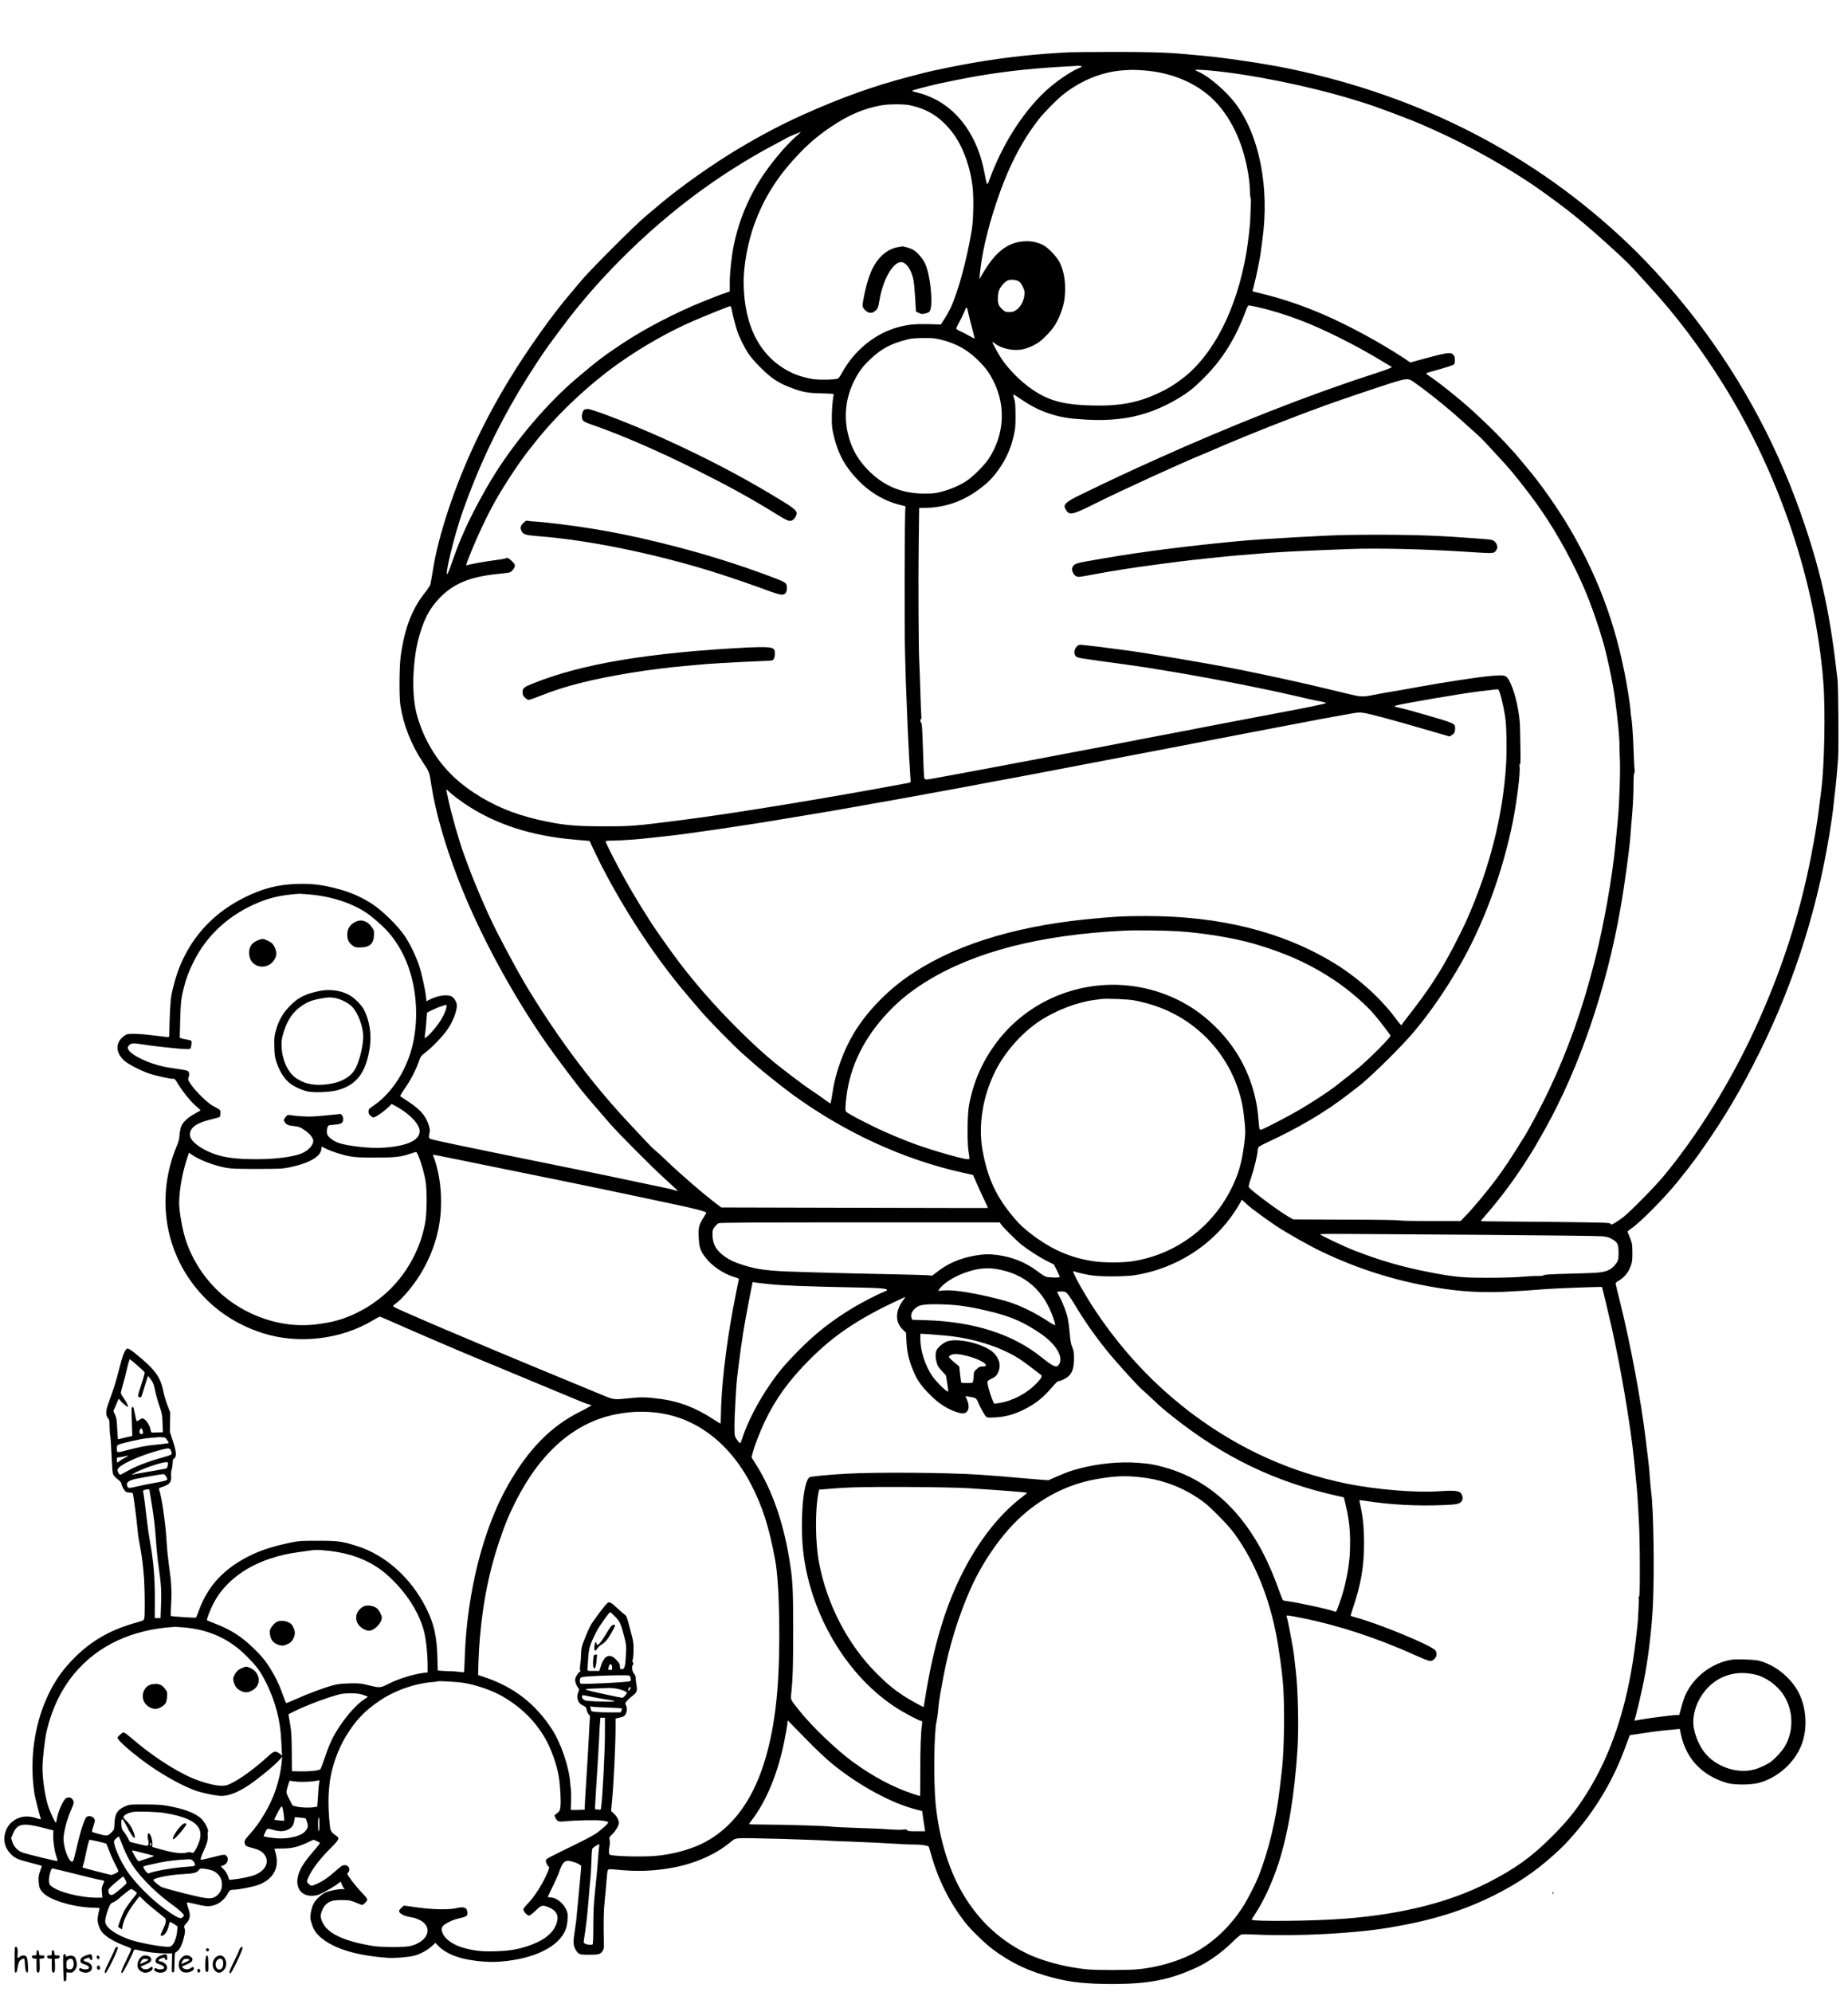 <?xml version="1.0" standalone="no"?>
<!DOCTYPE svg PUBLIC "-//W3C//DTD SVG 20010904//EN"
 "http://www.w3.org/TR/2001/REC-SVG-20010904/DTD/svg10.dtd">
<svg version="1.0" xmlns="http://www.w3.org/2000/svg"
 width="2783pt" height="3000pt" viewBox="0 0 2783 3000"
 preserveAspectRatio="xMidYMid meet">

<g transform="translate(0,3000) scale(0.1,-0.1)"
fill="#000000" stroke="none">
<path d="M16110 29213 c-519 -27 -914 -70 -1392 -148 -258 -43 -666 -126 -818
-166 -63 -17 -158 -42 -210 -55 -531 -138 -1027 -316 -1603 -575 -323 -146
-624 -304 -972 -512 -389 -233 -871 -574 -1175 -831 -52 -45 -149 -126 -215
-181 -157 -130 -843 -816 -970 -970 -55 -66 -130 -156 -168 -200 -256 -296
-641 -837 -914 -1285 -383 -627 -686 -1271 -910 -1935 -124 -370 -204 -680
-248 -968 -14 -89 -30 -176 -35 -193 -6 -17 -48 -80 -95 -139 -187 -242 -294
-527 -351 -940 -21 -152 -24 -608 -5 -734 45 -296 163 -597 341 -864 99 -149
93 -132 130 -367 64 -395 197 -860 392 -1370 313 -817 816 -1752 1352 -2515
124 -177 416 -566 520 -694 95 -117 152 -183 406 -476 151 -174 656 -681 863
-867 98 -88 176 -162 174 -164 -2 -2 -22 2 -44 10 -22 8 -78 22 -124 31 -46 9
-241 50 -434 91 -486 104 -944 198 -2080 428 -489 99 -971 201 -1026 218 -43
12 -47 26 -30 102 7 30 5 54 -11 105 -43 143 -128 241 -308 359 -63 41 -119
78 -123 82 -4 4 26 56 68 115 86 123 168 280 211 404 29 83 29 84 120 156 95
76 224 209 298 310 86 115 156 285 156 380 0 44 -30 102 -68 130 -61 45 -209
27 -342 -40 l-48 -24 -6 62 c-13 120 -67 363 -107 481 -45 137 -138 327 -213
438 -102 153 -335 382 -491 483 -152 100 -323 176 -504 224 -242 66 -404 86
-634 78 -279 -9 -507 -67 -772 -197 -416 -204 -728 -509 -924 -905 -75 -153
-124 -291 -171 -485 -25 -104 -31 -160 -40 -335 -5 -115 -10 -249 -10 -297 0
-77 -2 -88 -17 -88 -10 0 -105 11 -212 25 -198 26 -371 32 -414 16 -14 -5 -41
-24 -61 -42 -111 -97 -100 -240 25 -353 62 -56 266 -160 390 -199 107 -34 315
-79 348 -75 20 3 30 -7 65 -66 71 -118 198 -277 273 -340 39 -34 72 -64 72
-67 1 -4 -35 -25 -78 -48 -102 -53 -182 -125 -209 -189 -13 -29 -24 -83 -28
-133 -4 -63 -14 -104 -41 -166 -279 -666 -214 -1405 175 -1986 273 -406 657
-691 1132 -839 533 -166 1164 -91 1641 194 53 32 102 58 109 58 7 0 112 -45
234 -99 218 -98 1012 -439 1236 -531 63 -26 403 -167 755 -314 847 -353 841
-351 907 -372 l57 -17 -32 -22 c-17 -12 -84 -47 -147 -79 -436 -219 -769 -559
-1076 -1096 -376 -660 -619 -1617 -654 -2573 -4 -137 -10 -250 -12 -252 -2 -2
-34 0 -71 5 -38 6 -105 11 -150 11 -45 1 -103 3 -128 6 l-46 4 -6 197 c-9 324
-52 511 -170 745 -229 453 -606 792 -1033 930 -226 73 -287 82 -594 82 -248 0
-286 -2 -390 -23 -260 -53 -439 -108 -605 -186 -410 -195 -663 -462 -801 -844
-19 -53 -38 -100 -42 -104 -8 -8 -370 17 -379 25 -3 3 -1 82 4 174 12 196 3
348 -32 583 -13 91 -29 246 -35 345 -12 187 -16 231 -50 480 -18 134 -48 282
-65 326 -5 13 6 20 47 34 114 37 145 75 135 169 -3 34 0 68 8 92 8 22 14 65
15 96 0 37 5 60 14 65 49 29 46 98 -10 269 l-46 139 3 145 3 145 -42 110 c-24
61 -52 157 -63 215 -44 218 -126 328 -434 576 -47 38 -89 64 -103 64 -36 0
-74 -94 -132 -325 -44 -177 -77 -280 -166 -525 -32 -89 -32 -159 1 -198 23
-27 25 -39 25 -123 1 -52 5 -114 10 -139 5 -25 14 -157 20 -295 6 -137 15
-264 21 -282 6 -20 32 -50 70 -80 42 -35 59 -55 59 -72 0 -30 44 -107 70 -121
10 -5 37 -10 59 -10 37 0 40 -2 46 -32 17 -101 47 -332 60 -463 15 -150 20
-189 49 -340 25 -135 45 -302 56 -470 12 -201 13 -566 1 -598 -8 -20 -24 -28
-92 -47 -449 -121 -764 -312 -1059 -645 -417 -469 -614 -1236 -499 -1950 10
-59 77 -323 94 -367 5 -11 -11 -9 -65 9 -135 45 -256 30 -355 -45 -61 -46 -99
-107 -121 -191 -27 -109 5 -221 91 -306 59 -60 105 -81 264 -121 137 -35 201
-53 201 -58 0 -1 -12 -36 -26 -77 -22 -62 -25 -86 -22 -154 5 -89 18 -122 72
-177 106 -109 466 -214 748 -219 54 -1 98 -4 98 -8 -1 -3 -7 -33 -15 -66 -8
-33 -15 -81 -15 -107 0 -60 33 -150 73 -195 60 -68 188 -143 350 -203 78 -29
87 -35 81 -54 -3 -12 -37 -85 -75 -164 -72 -147 -83 -182 -62 -189 12 -4 144
248 171 325 13 37 10 37 99 16 109 -25 270 -44 382 -44 l104 0 -4 -143 c-4
-137 -3 -142 16 -142 19 0 20 8 23 147 2 140 4 148 24 159 51 27 89 100 119
227 17 72 18 94 9 126 -11 36 -10 40 18 70 68 72 76 125 36 241 -14 42 -23 79
-20 83 4 3 68 -9 142 -27 103 -25 150 -32 197 -29 115 8 226 85 280 195 21 43
38 53 93 53 57 0 268 40 345 66 230 75 338 250 285 464 -7 30 -17 63 -21 73
-7 16 2 17 106 17 160 0 257 25 423 106 l57 27 46 -19 c25 -10 48 -24 50 -30
2 -6 -32 -51 -75 -100 -161 -184 -234 -299 -257 -409 -42 -204 88 -325 297
-276 43 10 231 114 301 167 l47 36 21 -51 c12 -28 26 -51 30 -51 5 0 9 -4 9
-8 0 -4 -15 -6 -33 -4 -48 6 -203 -25 -262 -52 -27 -13 -76 -49 -107 -81 -64
-65 -91 -122 -109 -233 -10 -63 -9 -75 15 -153 31 -102 75 -163 171 -236 202
-154 530 -248 975 -279 105 -7 308 9 398 32 85 21 194 80 260 139 l59 54 52
-54 c90 -91 261 -168 446 -199 187 -32 337 -41 493 -28 506 42 875 227 972
487 14 39 24 92 27 150 5 84 3 94 -23 150 -48 100 -146 175 -234 179 -22 0
-40 4 -40 8 0 3 34 75 75 159 41 84 82 175 91 203 51 156 89 195 172 177 84
-18 167 -58 165 -78 -1 -10 -7 -74 -12 -143 -6 -69 -17 -190 -25 -270 -8 -80
-20 -203 -26 -275 -11 -126 -16 -169 -45 -362 -16 -106 -7 -165 36 -227 33
-49 56 -56 177 -56 153 0 178 6 210 48 24 32 27 43 26 111 -7 359 -4 508 15
681 11 102 23 238 27 303 4 64 12 125 19 133 10 15 24 16 126 6 283 -28 506
-24 758 14 367 54 710 195 945 387 77 63 80 65 152 72 86 8 1143 -22 1399 -40
22 -2 130 -6 240 -9 183 -6 610 -27 830 -41 50 -3 127 -5 171 -5 84 2 200 -16
210 -31 3 -5 21 -64 40 -132 105 -371 277 -713 510 -1012 78 -100 293 -311
402 -393 281 -213 565 -347 933 -441 260 -67 496 -91 881 -91 552 0 866 62
1278 253 167 77 373 224 523 372 67 67 127 117 143 121 15 4 113 3 218 -2 620
-29 1483 16 2016 106 641 108 1114 255 1590 495 328 166 585 339 850 573 155
136 235 219 382 393 306 363 556 793 718 1239 23 63 49 133 58 155 9 22 16 41
16 42 1 1 39 6 86 13 47 6 139 20 205 30 66 10 174 24 240 30 66 6 143 13 171
16 l50 6 18 -82 c79 -370 320 -623 696 -733 106 -31 356 -30 475 1 286 77 541
303 645 574 92 237 77 545 -38 777 -84 172 -254 338 -435 426 -139 66 -187 77
-387 82 -162 4 -182 3 -271 -20 -261 -68 -488 -252 -609 -495 -26 -53 -55
-144 -90 -279 l-11 -43 -50 0 c-59 0 -476 -55 -567 -74 -58 -13 -63 -12 -56 3
18 45 97 376 138 581 67 334 120 778 138 1145 24 511 10 1441 -26 1707 -7 45
-27 288 -28 323 0 18 -13 127 -54 465 -71 593 -228 1431 -384 2060 -39 153
-70 285 -70 292 0 7 18 23 40 36 93 53 155 128 191 233 19 54 22 84 22 194 -1
120 -3 136 -33 215 -17 47 -35 89 -40 94 -6 6 16 26 55 53 135 90 501 461 701
708 177 220 251 317 380 502 332 473 578 891 856 1453 541 1091 904 2264 1082
3495 14 94 30 224 36 290 6 66 13 127 15 135 6 21 43 430 47 515 9 203 2 1069
-10 1175 -108 956 -230 1536 -487 2305 -378 1136 -924 2168 -1644 3109 -309
404 -684 824 -1026 1150 -1405 1337 -3109 2216 -5100 2632 -341 71 -959 164
-1290 194 -66 6 -190 17 -275 25 -283 26 -593 35 -1142 33 -299 -1 -568 -3
-598 -5z m175 -209 c13 -5 3 -13 -36 -29 -128 -52 -358 -211 -508 -351 -342
-320 -651 -808 -841 -1331 -35 -97 -36 -95 -74 102 -40 203 -88 349 -166 505
-186 370 -477 613 -842 705 -96 24 -98 26 -48 41 71 22 313 83 414 104 348 72
457 92 661 125 396 62 754 99 1220 124 83 4 162 9 177 10 14 0 34 -2 43 -5z
m934 -64 c459 -32 866 -218 1124 -515 213 -245 359 -562 436 -940 29 -146 43
-257 44 -367 1 -54 6 -98 11 -98 5 0 6 -62 1 -152 -4 -84 -7 -162 -7 -173 1
-59 -33 -353 -59 -505 -145 -852 -500 -1545 -973 -1899 -135 -101 -195 -137
-341 -207 -313 -149 -593 -202 -1010 -191 -390 10 -600 59 -825 193 -192 113
-405 316 -538 511 -47 70 -147 253 -137 253 3 0 21 -11 39 -25 75 -57 199 -95
310 -95 98 0 163 16 266 67 82 41 109 61 195 147 111 112 166 198 221 345 48
128 65 226 64 371 0 144 -27 275 -80 384 -38 80 -155 207 -234 255 -81 49
-190 73 -296 67 -256 -15 -441 -159 -634 -491 l-47 -80 6 65 c24 285 110 664
237 1050 178 543 378 940 648 1289 82 105 267 294 369 376 267 212 584 342
896 365 144 10 165 10 314 0z m981 0 c604 -52 1499 -232 2165 -435 66 -21 142
-44 169 -52 183 -55 737 -264 911 -343 22 -10 81 -36 130 -58 528 -232 1180
-600 1625 -917 424 -302 631 -470 1041 -841 252 -229 312 -289 464 -459 50
-55 111 -122 136 -150 397 -430 776 -934 1121 -1490 838 -1351 1375 -2952
1496 -4460 34 -426 17 -1289 -32 -1645 -8 -58 -22 -168 -31 -245 -23 -201 -59
-420 -121 -740 -172 -890 -449 -1739 -847 -2605 -372 -807 -862 -1596 -1375
-2215 -136 -163 -510 -543 -608 -617 -33 -26 -87 -62 -119 -82 -55 -33 -59
-34 -71 -17 -12 17 -57 18 -766 27 -414 4 -851 8 -971 9 -119 0 -217 2 -217 5
0 3 37 48 83 100 217 248 441 551 632 855 98 155 115 185 251 427 519 927 929
2126 1138 3331 65 369 138 910 151 1107 2 41 13 180 25 309 11 131 20 317 20
421 0 123 4 190 11 197 7 7 9 27 5 55 -4 23 -11 153 -15 288 -8 231 -24 454
-37 510 -3 14 -7 54 -9 90 -2 36 -15 139 -30 230 -149 947 -422 1719 -888
2515 -173 295 -448 687 -647 918 -41 49 -90 107 -108 130 -79 99 -335 372
-452 482 -41 38 -120 113 -175 166 -188 180 -553 478 -728 594 -39 26 -54 41
-45 46 7 4 65 21 128 38 162 45 272 80 287 93 8 6 13 32 13 64 0 41 -5 59 -23
80 -40 46 -86 39 -539 -85 l-108 -30 -102 68 c-352 232 -815 483 -1193 648
-333 145 -659 254 -989 332 -49 11 -91 22 -92 24 -2 2 7 44 21 93 28 101 90
401 100 484 3 30 15 116 25 190 112 799 -43 1583 -409 2067 -136 179 -393 401
-544 468 -32 13 -57 27 -57 30 0 8 73 6 200 -5z m-4503 -524 c272 -58 459
-175 635 -397 166 -209 288 -542 318 -869 15 -163 8 -473 -15 -610 -73 -444
-207 -940 -319 -1176 -25 -52 -68 -130 -97 -173 l-51 -78 -181 5 c-200 5 -305
-5 -451 -43 -353 -92 -672 -350 -860 -697 -20 -37 -46 -73 -57 -79 -32 -17
-263 -23 -362 -10 -115 16 -241 52 -341 101 -463 222 -711 691 -717 1350 -2
262 62 612 164 890 138 378 331 689 624 1005 178 193 331 324 538 462 266 177
485 269 750 317 107 19 335 20 422 2z m-1677 -443 c-138 -113 -352 -357 -505
-578 -225 -325 -385 -699 -464 -1086 -34 -163 -61 -415 -61 -561 l0 -137 -55
-20 c-31 -12 -58 -21 -62 -21 -3 0 -120 -45 -259 -101 -428 -170 -904 -418
-1249 -648 -217 -146 -217 -146 -325 -228 -104 -79 -129 -100 -347 -283 -436
-368 -912 -923 -1247 -1458 -153 -244 -354 -620 -455 -852 -13 -30 -41 -93
-61 -140 -20 -47 -70 -177 -109 -290 -40 -113 -76 -209 -82 -214 -51 -52 104
590 228 938 235 664 502 1233 858 1831 126 211 341 542 435 670 37 50 125 169
197 266 604 815 1425 1607 2278 2196 289 200 628 407 917 559 101 53 188 100
194 105 14 12 196 88 209 89 6 0 -10 -17 -35 -37z m3318 -2207 c21 -11 41 -36
63 -81 28 -58 31 -71 26 -127 -8 -89 -57 -181 -121 -225 -41 -28 -57 -33 -107
-33 -54 0 -62 3 -100 37 -60 55 -73 85 -71 176 1 55 8 93 22 125 24 54 82 118
125 138 37 18 120 12 163 -10z m3600 -391 c183 -40 410 -109 647 -199 325
-123 793 -355 1160 -574 88 -53 173 -103 189 -113 l29 -17 -39 -20 c-21 -11
-133 -50 -247 -87 -944 -303 -2121 -766 -3285 -1291 -447 -202 -651 -298
-1117 -524 -223 -108 -268 -149 -232 -213 58 -105 92 -99 444 76 401 201 1289
607 1643 752 58 24 132 56 165 70 126 58 702 294 900 370 61 23 200 77 310
120 110 42 236 90 280 105 44 16 122 44 173 64 114 43 734 254 977 332 225 71
270 77 328 39 179 -119 523 -393 755 -604 101 -91 209 -188 240 -216 31 -27
81 -77 111 -110 30 -33 104 -114 166 -180 209 -225 254 -278 494 -590 253
-329 499 -731 706 -1159 152 -311 268 -616 390 -1016 67 -218 160 -650 194
-900 43 -313 74 -634 69 -720 -1 -19 2 -107 6 -195 10 -200 -7 -687 -33 -952
-11 -109 -25 -252 -31 -318 -47 -508 -178 -1248 -320 -1800 -182 -712 -394
-1309 -679 -1914 -93 -198 -284 -561 -361 -686 -216 -350 -310 -493 -450 -680
-126 -169 -345 -431 -449 -537 l-76 -78 -446 0 c-264 0 -458 4 -475 10 -18 6
-337 11 -814 12 l-785 3 -75 43 c-133 76 -542 379 -589 436 -12 15 -8 35 32
154 46 137 97 350 97 408 0 16 6 38 13 47 6 9 64 41 127 70 473 218 890 465
1225 726 61 47 128 99 150 116 137 102 532 484 750 725 325 359 690 903 941
1401 280 558 503 1207 634 1852 61 297 119 766 104 842 -4 24 -2 35 6 35 9 0
10 69 6 283 -6 361 -5 334 -22 462 -29 222 -105 467 -170 552 -33 43 -68 48
-238 34 -192 -15 -708 -94 -1156 -176 -102 -19 -266 -48 -366 -64 -99 -17
-225 -40 -278 -51 -130 -27 -178 -25 -321 9 -66 16 -232 56 -370 89 -394 95
-856 196 -1310 287 -440 88 -1395 250 -1740 295 -368 48 -534 69 -605 75 -73
7 -76 6 -103 -21 -47 -47 -51 -123 -7 -155 25 -19 53 -23 755 -119 232 -32
310 -44 705 -110 650 -109 1426 -263 1985 -395 77 -18 182 -41 234 -50 54 -10
88 -21 80 -25 -21 -11 -271 -64 -619 -129 -677 -128 -1076 -204 -1320 -252
-140 -28 -316 -61 -390 -75 -169 -31 -665 -127 -825 -159 -66 -13 -181 -35
-255 -49 -74 -14 -243 -46 -375 -71 -132 -25 -429 -82 -660 -125 -231 -43
-517 -97 -635 -120 -118 -23 -325 -61 -460 -86 -135 -25 -292 -54 -350 -64
-155 -29 -157 -29 -164 23 -3 23 -11 213 -17 422 -10 298 -15 382 -26 388 -15
9 -18 57 -3 57 6 0 8 15 5 38 -3 20 -10 201 -16 402 -6 201 -13 397 -16 435
-10 175 -15 1243 -8 1748 l7 557 57 0 c307 0 574 86 821 263 162 117 242 199
350 361 97 146 160 298 201 486 19 89 23 133 22 290 -1 156 -4 195 -21 248
-11 34 -16 62 -12 62 5 0 66 -38 136 -86 143 -96 264 -156 404 -202 172 -57
295 -77 556 -92 344 -20 642 12 909 99 258 83 557 246 725 396 371 331 600
674 784 1178 10 26 24 47 32 47 8 0 67 -11 132 -25z m-7922 -22 c11 -67 64
-276 86 -338 33 -97 103 -239 163 -332 39 -59 102 -133 194 -224 152 -152 254
-221 431 -290 185 -73 273 -90 480 -93 104 -2 184 -7 184 -12 -19 -124 -28
-248 -27 -364 0 -126 5 -161 31 -271 67 -274 172 -463 368 -665 187 -192 412
-320 657 -375 56 -12 58 -14 52 -38 -12 -51 -17 -1810 -5 -2201 6 -212 11
-394 11 -405 0 -21 11 -286 29 -725 6 -140 16 -327 21 -415 6 -88 13 -198 15
-245 2 -47 5 -98 7 -115 2 -29 0 -30 -58 -41 -1208 -226 -2636 -460 -3415
-558 -682 -87 -735 -91 -1140 -91 -462 0 -635 18 -1000 101 -373 86 -679 216
-973 412 -318 212 -542 463 -709 797 -67 132 -138 335 -161 460 -30 158 -40
360 -28 557 18 270 50 444 120 653 67 194 137 315 261 448 207 222 456 328
875 372 83 8 163 18 178 21 31 6 61 34 83 77 18 33 9 53 -48 106 -39 36 -64
47 -81 33 -7 -6 -86 -20 -177 -31 -154 -20 -374 -60 -412 -76 -13 -5 -5 22 32
117 118 302 278 642 413 878 131 230 356 570 483 730 24 30 75 95 114 144 328
414 808 865 1260 1183 352 248 759 478 1120 633 189 82 532 219 547 219 7 1
15 -16 19 -36z m3569 -78 c9 -44 35 -145 56 -224 22 -79 37 -146 35 -148 -2
-3 -36 14 -75 36 -39 23 -100 55 -136 71 -36 16 -65 34 -65 41 0 6 22 53 49
103 27 50 62 122 77 160 31 78 34 76 59 -39z m-417 -390 c240 -58 420 -162
593 -342 95 -99 143 -168 205 -292 186 -376 156 -810 -80 -1165 -62 -93 -229
-261 -325 -325 -98 -67 -240 -129 -369 -163 -104 -28 -133 -31 -267 -32 -337
-1 -611 111 -846 348 -107 107 -187 223 -242 349 -140 326 -132 680 22 992 70
141 130 223 238 326 177 169 318 245 578 309 51 13 114 18 230 19 139 1 174
-2 263 -24z m8427 -5347 c26 -86 55 -221 74 -346 19 -122 25 -500 12 -707 -49
-782 -252 -1579 -604 -2365 -28 -63 -106 -221 -173 -350 -211 -409 -393 -687
-722 -1105 -26 -33 -54 -71 -64 -85 -19 -29 -9 -38 -114 101 -233 308 -573
609 -932 826 -769 464 -1700 695 -2802 697 -350 0 -514 -9 -918 -50 -1135
-116 -2047 -412 -2705 -879 -311 -221 -600 -525 -782 -825 -158 -259 -284
-604 -325 -890 -14 -98 -30 -180 -36 -180 -2 0 -46 31 -96 68 -51 38 -127 90
-168 117 -146 94 -525 384 -685 523 -352 307 -766 731 -1067 1094 -219 263
-315 391 -596 793 -114 163 -339 528 -471 765 -136 243 -301 566 -301 589 0 7
37 11 108 11 116 0 403 21 597 44 66 8 152 17 190 21 234 20 1290 175 1840
270 143 24 332 56 420 70 157 25 429 72 695 120 74 14 203 36 285 51 83 14
233 41 335 59 102 19 273 50 380 70 390 70 689 126 890 165 113 22 270 51 350
65 80 15 262 49 405 76 659 126 789 151 1065 204 162 30 410 78 550 105 140
27 341 65 445 85 240 46 905 174 1135 219 96 19 252 49 345 66 94 17 271 51
395 75 216 43 446 86 763 142 134 24 157 26 225 16 90 -13 422 -102 930 -250
l362 -105 35 22 c37 23 48 45 48 102 0 73 -4 74 -479 212 -142 41 -293 82
-334 91 -105 23 -109 24 -90 35 39 21 999 186 1280 219 96 11 189 22 205 24
77 10 72 14 100 -75z m-15790 -1498 c28 -25 106 -85 175 -132 463 -318 1018
-500 1692 -555 l207 -18 37 -80 c351 -760 907 -1629 1439 -2248 66 -77 156
-183 201 -236 110 -130 496 -524 629 -641 60 -52 140 -124 179 -158 94 -85
423 -347 561 -448 784 -574 1677 -985 2564 -1183 l165 -37 61 -139 c33 -77 85
-189 114 -248 29 -60 51 -110 49 -110 -2 -1 -906 0 -2009 3 l-2006 5 -59 44
c-211 159 -545 447 -774 667 -58 56 -128 120 -155 142 -28 21 -96 88 -150 147
-55 60 -147 158 -205 219 -568 600 -1079 1275 -1557 2056 -174 286 -484 866
-599 1122 -25 57 -54 121 -65 144 -65 144 -203 477 -237 574 -23 63 -57 156
-76 207 -64 167 -192 616 -236 828 -11 55 -23 111 -26 124 -5 22 -4 23 13 11
10 -8 41 -35 68 -60z m-2148 -1511 c327 -27 633 -125 860 -276 91 -61 244
-195 322 -282 193 -218 321 -485 385 -803 71 -351 53 -733 -49 -1043 -104
-320 -303 -604 -531 -763 -93 -65 -94 -66 -94 -105 0 -27 7 -41 31 -61 17 -14
35 -26 40 -26 32 0 153 83 236 163 l42 41 53 -29 c212 -113 368 -275 368 -381
0 -141 -200 -229 -566 -250 -188 -11 -511 25 -652 72 -75 26 -148 78 -171 123
-18 32 -6 128 17 140 9 5 49 11 88 13 100 7 128 23 132 74 2 28 -3 48 -16 64
l-19 24 -124 -13 c-68 -7 -146 -15 -174 -17 -27 -2 -86 -6 -130 -9 -75 -5
-253 6 -337 21 -31 5 -39 3 -60 -21 -36 -41 -39 -60 -17 -89 30 -38 50 -46
140 -56 71 -8 88 -14 148 -55 67 -44 109 -88 132 -137 29 -64 -45 -164 -157
-214 -145 -64 -461 -100 -804 -91 -259 7 -410 32 -564 93 -193 78 -326 189
-326 273 0 112 102 183 339 237 57 13 108 29 113 36 4 7 8 32 8 56 0 47 8 40
-122 112 -78 43 -253 216 -322 317 -45 67 -48 74 -37 104 14 42 14 70 -3 92
-10 13 -47 22 -152 37 -77 10 -173 26 -214 35 -232 48 -493 173 -536 257 -14
26 -14 32 0 52 30 47 65 51 204 28 153 -26 578 -72 667 -72 71 0 66 -6 80 82
7 44 -4 52 -80 63 -27 4 -61 12 -74 17 l-24 9 6 247 c7 274 15 348 51 491 41
161 73 248 151 406 202 408 545 718 993 899 183 74 353 109 599 125 12 0 80
-4 150 -10z m13075 -554 c374 -23 836 -98 1143 -186 486 -140 862 -311 1227
-556 228 -154 474 -367 607 -528 81 -97 231 -293 231 -302 0 -27 -248 -280
-450 -459 -47 -42 -291 -236 -395 -316 -106 -80 -335 -229 -515 -336 -160 -95
-535 -290 -587 -306 -26 -8 -29 2 -43 174 -27 346 -141 689 -328 984 -147 232
-353 450 -580 615 -342 247 -762 391 -1193 408 -718 28 -1407 -294 -1833 -856
-220 -290 -354 -593 -423 -956 -24 -126 -30 -541 -9 -680 9 -61 16 -116 16
-124 0 -23 -96 -4 -340 65 -363 104 -595 188 -925 334 -221 97 -575 281 -592
307 -13 20 -14 41 -4 154 41 461 229 883 565 1266 189 215 387 381 651 544
723 445 1699 697 2955 762 174 9 603 5 822 -8z m-659 -1040 c437 -81 799 -267
1097 -565 305 -305 508 -718 559 -1140 30 -246 31 -296 6 -478 -38 -270 -79
-417 -174 -617 -290 -610 -849 -1029 -1509 -1131 -147 -23 -431 -22 -581 0
-353 54 -629 174 -936 407 -120 92 -180 148 -263 246 -270 318 -401 600 -477
1028 -66 370 7 813 196 1187 144 287 400 575 664 750 241 159 561 283 820 317
44 6 94 13 110 15 70 10 404 -3 488 -19z m-10353 -119 c-23 -105 -127 -268
-252 -394 -34 -34 -65 -59 -69 -55 -4 5 -4 29 1 55 5 26 12 82 15 125 3 43 8
106 11 140 l6 63 91 45 c78 38 195 78 205 70 1 -1 -2 -23 -8 -49z m-1809
-2117 c87 -43 248 -95 364 -115 79 -14 157 -18 375 -18 298 0 392 10 534 60
38 13 75 24 82 24 25 0 111 -258 140 -420 27 -147 25 -497 -4 -652 -83 -453
-343 -876 -703 -1148 -132 -99 -201 -141 -344 -211 -188 -90 -348 -135 -596
-165 -412 -51 -853 59 -1224 303 -334 220 -595 558 -729 941 -57 165 -112 468
-108 602 6 197 47 428 114 637 l33 102 45 -30 c120 -82 324 -160 510 -196 82
-15 148 -18 470 -18 349 1 383 2 485 23 307 63 485 168 485 286 0 14 2 26 5
26 3 0 33 -14 66 -31z m1714 -108 c55 -11 222 -44 370 -75 149 -30 504 -103
790 -161 286 -58 563 -114 615 -125 52 -11 205 -42 340 -70 135 -28 288 -60
340 -70 52 -11 264 -55 470 -99 206 -44 463 -98 570 -121 359 -75 527 -120
517 -138 -3 -4 -22 -36 -44 -72 -69 -113 -76 -142 -71 -287 6 -151 23 -207 96
-304 101 -135 274 -253 450 -305 54 -16 62 -22 57 -39 -7 -24 -53 -257 -89
-450 -109 -593 -176 -1186 -180 -1612 -1 -57 -4 -103 -7 -103 -3 0 -55 32
-115 71 -253 165 -504 262 -769 298 -239 32 -302 33 -500 12 -221 -23 -219
-24 -401 52 -71 30 -214 89 -319 132 -232 95 -1094 453 -1300 540 -432 182
-816 344 -945 400 -519 224 -580 252 -580 266 0 5 24 26 54 48 73 54 201 201
298 341 186 270 312 592 352 901 15 116 16 134 18 274 3 242 -40 500 -117 698
-4 9 -6 17 -4 17 2 0 49 -9 104 -19z m12165 -740 c58 -52 266 -205 410 -302
164 -111 522 -314 712 -403 546 -260 1099 -434 1698 -535 402 -68 750 -86
1160 -60 91 5 197 12 235 14 39 3 158 11 265 20 156 12 852 38 856 32 4 -8
113 -464 148 -622 143 -642 281 -1461 336 -2000 41 -408 46 -465 55 -620 2
-49 10 -187 17 -305 7 -118 13 -417 13 -663 0 -387 -2 -449 -15 -457 -8 -5
-10 -10 -5 -10 7 0 7 -47 2 -137 -5 -76 -8 -147 -8 -158 1 -39 -30 -322 -55
-505 -118 -865 -353 -1567 -719 -2150 -158 -253 -297 -424 -534 -660 -302
-301 -545 -475 -956 -685 -576 -293 -1279 -471 -2135 -540 -475 -38 -1420 -48
-1420 -15 0 3 27 47 60 97 124 189 254 474 345 754 145 451 240 1025 285 1724
20 317 8 884 -26 1170 -8 72 -19 170 -25 220 -12 118 -94 550 -114 603 -7 19
27 15 221 -24 566 -113 1141 -302 1732 -569 213 -95 227 -98 278 -44 33 34 37
82 12 121 -49 75 -892 421 -1235 508 -24 6 -43 14 -43 19 0 4 14 47 30 97 125
368 172 638 172 989 0 233 -17 408 -58 584 -8 35 -13 65 -11 67 2 2 30 -1 63
-6 389 -62 796 -85 1214 -67 204 8 244 19 269 71 18 38 0 99 -34 122 -36 24
-134 28 -312 15 -333 -26 -954 25 -1390 114 -839 172 -1598 512 -2300 1032
-63 46 -142 107 -176 136 -34 29 -85 70 -112 92 -28 21 -111 94 -185 161 -373
338 -716 738 -1007 1174 -179 268 -374 620 -335 605 50 -20 209 -56 287 -65
147 -19 502 -16 629 4 677 107 1263 509 1591 1089 l27 49 32 -29 c17 -17 42
-40 56 -52z m-3712 -294 c29 -43 242 -254 308 -305 104 -81 272 -189 377 -242
l109 -54 44 -88 c24 -48 44 -92 44 -98 0 -17 -175 -12 -217 5 -21 9 -72 43
-114 75 -173 134 -383 220 -608 249 -121 16 -204 14 -333 -8 -221 -38 -400
-113 -559 -234 l-91 -69 -61 6 c-34 3 -296 10 -582 16 -286 5 -680 15 -875 20
-195 6 -406 13 -468 14 -487 14 -647 34 -870 107 -129 42 -175 63 -253 115
-140 93 -199 195 -199 344 0 62 3 73 33 112 18 23 44 48 57 55 20 10 473 13
2130 13 l2105 0 23 -33z m7342 -155 c888 -7 1657 -16 1708 -21 81 -9 102 -15
158 -48 77 -46 88 -72 89 -208 0 -69 -4 -98 -19 -125 -25 -48 -74 -98 -116
-120 -86 -44 -140 -51 -525 -60 -375 -9 -475 -16 -475 -30 0 -5 -37 -8 -82 -7
-46 1 -155 -4 -243 -12 -97 -9 -295 -15 -500 -15 -386 -1 -512 11 -895 85
-409 80 -733 174 -1125 326 -154 60 -515 231 -515 244 0 5 208 7 463 5 254 -2
1189 -8 2077 -14z m-7395 -518 c413 -72 699 -323 839 -739 19 -55 30 -102 25
-103 -5 -2 -33 12 -62 31 -244 160 -448 261 -667 329 -52 16 -171 47 -265 68
-334 76 -557 106 -689 95 l-79 -7 22 30 c82 116 322 245 545 291 113 24 214
26 331 5z m-3440 -224 c193 -21 583 -36 1270 -49 410 -8 505 -16 505 -41 0 -4
-21 -15 -47 -25 -76 -29 -313 -149 -435 -222 -342 -202 -605 -408 -878 -689
-183 -188 -273 -295 -389 -462 -192 -275 -358 -597 -436 -842 -10 -30 -21 -59
-25 -63 -10 -12 -69 65 -81 105 -13 47 -11 202 6 513 16 298 16 292 45 525 52
417 85 622 167 1043 l47 239 35 -6 c20 -4 117 -15 216 -26z m4484 -137 c17
-16 69 -93 117 -173 147 -246 294 -456 482 -690 130 -162 464 -532 540 -596
37 -32 101 -91 142 -130 114 -109 179 -165 308 -267 771 -614 1550 -989 2483
-1196 l97 -22 26 -107 c34 -139 56 -281 64 -412 5 -92 6 -139 2 -275 -6 -231
-66 -542 -149 -773 -65 -181 -55 -164 -98 -147 -82 31 -552 133 -694 150 -31
4 -61 10 -66 13 -6 4 -30 61 -53 127 -162 460 -344 804 -585 1105 -314 392
-715 658 -1178 779 -149 40 -204 48 -385 61 -255 19 -570 -11 -841 -80 -147
-37 -200 -56 -362 -126 l-131 -57 -87 6 c-47 3 -162 13 -256 21 -261 24 -525
45 -690 56 -494 33 -1553 40 -2010 15 -249 -14 -506 -38 -547 -51 -83 -26
-139 -469 -117 -929 47 -992 604 -2006 1389 -2527 127 -85 377 -218 408 -218
11 0 13 -9 8 -42 -18 -114 -27 -348 -27 -700 0 -214 -1 -388 -4 -388 -2 0 -50
15 -107 34 -296 98 -596 257 -903 480 -242 176 -617 534 -803 768 -148 186
-137 160 -123 291 21 207 26 389 26 962 -1 626 -7 728 -64 1068 -92 545 -260
1017 -495 1390 l-68 108 17 67 c26 104 111 323 184 477 165 343 363 616 671
926 371 372 740 620 1340 899 52 24 99 46 103 48 5 2 -12 -23 -37 -57 -115
-157 -116 -322 -3 -433 l51 -49 7 -132 c8 -154 33 -270 90 -411 67 -169 125
-253 274 -401 131 -131 269 -217 418 -260 73 -21 112 -13 138 28 24 39 21 98
-10 171 l-21 49 46 -7 c102 -14 117 -22 138 -73 29 -73 102 -207 125 -227 19
-17 33 -18 133 -13 157 8 284 42 435 117 179 88 298 184 440 353 44 52 72 77
86 77 34 0 119 44 154 79 54 53 76 129 76 256 1 95 -3 119 -25 175 -20 49 -29
98 -38 205 -6 77 -19 174 -27 215 -18 93 -72 239 -124 335 -21 41 -39 76 -39
79 0 3 27 6 60 6 51 0 64 -4 89 -27z m-1760 -173 c186 -11 389 -47 656 -115
285 -73 481 -163 718 -328 222 -155 334 -345 267 -454 -36 -60 -82 -41 -263
104 -432 349 -1017 537 -1739 560 l-210 6 -10 26 c-22 59 12 124 92 174 56 34
209 43 489 27z m-66 -465 c419 -40 830 -171 1112 -353 56 -36 200 -143 322
-239 23 -18 8 -47 -59 -118 -145 -156 -362 -272 -568 -305 -36 -5 -68 -10 -73
-10 -21 0 -106 259 -107 325 0 15 17 29 65 53 56 27 68 38 92 84 52 101 28
215 -62 303 -133 129 -515 227 -692 176 -51 -14 -133 -77 -162 -124 -26 -43
-28 -116 -4 -201 13 -48 29 -72 78 -125 l61 -66 18 -111 c10 -60 17 -119 15
-129 -6 -27 -171 133 -239 230 -105 153 -180 382 -180 554 l0 84 113 -6 c61
-4 183 -14 270 -22z m337 -310 c157 -43 285 -112 265 -144 -3 -6 -26 -11 -49
-11 -36 0 -51 -6 -86 -38 -42 -37 -43 -38 -48 -117 -2 -44 -10 -83 -16 -87
-15 -11 -164 -10 -170 1 -3 4 -11 61 -18 125 l-12 116 -78 65 c-43 36 -78 72
-78 79 0 7 15 21 33 30 42 22 128 15 257 -19z m-12514 -137 c58 -50 108 -97
111 -105 5 -12 -15 -83 -83 -292 -16 -51 -18 -81 -5 -81 5 0 16 -2 23 -5 10
-4 19 10 30 47 65 211 81 264 85 271 5 9 52 -53 77 -101 9 -17 25 -75 35 -129
11 -54 39 -152 62 -218 39 -113 42 -128 47 -257 l5 -138 -49 -2 c-96 -4 -109
-4 -120 0 -7 2 -15 23 -19 47 -7 52 -58 133 -97 154 -24 14 -29 13 -67 -12
-22 -15 -42 -23 -44 -19 -4 6 -15 56 -43 190 -2 12 -12 22 -20 22 -14 0 -15
-23 -9 -218 l7 -218 -78 -18 c-44 -10 -92 -22 -107 -26 -20 -7 -29 -6 -32 3
-2 7 -6 77 -10 157 -6 126 -10 153 -32 203 l-26 57 31 68 c16 37 33 77 37 90
8 28 19 28 38 -2 20 -29 106 -101 113 -93 9 9 -23 75 -66 134 -22 31 -40 65
-40 75 0 10 15 71 34 136 19 64 42 153 51 196 21 95 44 176 51 176 2 0 52 -41
110 -92z m7771 -708 c615 -55 1141 -443 1476 -1090 170 -327 271 -645 361
-1137 68 -365 83 -1356 31 -1978 -48 -582 -166 -1078 -345 -1452 -189 -394
-455 -677 -793 -842 -186 -90 -445 -159 -682 -181 -192 -18 -638 -8 -697 15
-21 8 -23 53 -8 134 6 31 6 68 1 91 -8 37 -7 40 41 87 52 51 98 131 98 170 0
41 -30 96 -74 138 l-43 40 13 137 c26 275 54 858 54 1120 l0 136 51 11 c28 6
59 16 70 21 45 24 63 114 35 169 -14 26 -13 30 14 63 16 19 52 53 81 74 65 49
79 79 67 147 -9 50 -15 99 -17 144 -1 12 -12 35 -26 51 -27 33 -35 108 -13
130 9 9 9 17 -1 36 -10 18 -10 29 -2 44 6 12 12 73 12 139 1 108 -2 131 -40
273 -65 247 -62 240 -101 269 -19 14 -69 58 -111 97 -82 77 -107 91 -137 75
-28 -15 -231 -286 -263 -351 -34 -67 -82 -182 -114 -270 -16 -46 -23 -89 -24
-145 -1 -44 -6 -118 -12 -165 -9 -65 -9 -85 0 -88 8 -3 5 -10 -8 -19 -11 -7
-33 -34 -47 -59 -22 -37 -25 -52 -20 -89 4 -24 19 -61 33 -82 l26 -38 -18 -51
c-28 -84 3 -161 79 -193 38 -17 44 -24 50 -59 3 -22 17 -54 31 -70 13 -16 23
-31 21 -33 -2 -2 -9 -110 -15 -239 -6 -129 -18 -341 -26 -470 -28 -443 -37
-595 -39 -645 l-1 -50 -109 -3 c-101 -2 -108 -1 -101 15 7 19 8 300 1 311 -2
4 -7 44 -10 90 -17 232 -138 588 -271 794 -254 392 -578 642 -1022 790 l-93
31 5 176 c23 668 123 1264 305 1811 88 266 153 425 261 637 374 738 891 1185
1508 1303 196 38 367 47 558 30z m-7688 -277 c12 -43 3 -58 -28 -48 -23 7 -27
35 -11 66 16 29 28 23 39 -18z m330 -103 c15 0 69 -76 60 -84 -5 -4 -160 -23
-254 -31 -85 -8 -212 -34 -365 -74 -159 -43 -160 -43 -160 19 0 39 4 52 19 60
43 23 340 90 440 100 174 17 185 17 215 14 16 -2 36 -4 45 -4z m98 -204 c11
-32 11 -42 1 -52 -7 -7 -63 -26 -124 -43 -240 -67 -410 -133 -544 -210 -48
-28 -92 -51 -98 -51 -17 0 -42 42 -42 71 0 67 320 216 650 303 125 33 139 31
157 -18z m-696 -101 c-35 -19 -71 -40 -80 -48 -36 -31 -41 -30 -41 12 0 38 2
41 28 42 15 0 52 7 82 14 81 18 81 18 11 -20z m649 -91 c0 -20 -11 -54 -24
-71 -1 -1 -109 -20 -241 -43 -132 -22 -248 -43 -257 -46 -43 -13 -11 9 65 45
133 63 364 139 430 140 23 1 27 -3 27 -25z m-31 -188 c12 -18 21 -38 21 -43 0
-18 -50 -32 -200 -58 -80 -14 -191 -36 -248 -50 -125 -30 -138 -31 -152 -4
-29 54 10 92 120 115 93 20 387 71 417 73 14 1 28 -10 42 -33z m14651 -11
c179 -20 270 -39 420 -87 163 -53 316 -127 470 -229 105 -69 154 -111 301
-258 112 -112 203 -214 251 -281 308 -426 528 -969 637 -1572 35 -194 76 -491
91 -663 29 -333 21 -1019 -15 -1320 -8 -66 -22 -183 -30 -260 -54 -473 -171
-963 -321 -1341 -40 -102 -157 -334 -220 -435 -201 -324 -484 -589 -799 -746
-226 -113 -533 -198 -805 -222 -147 -14 -612 -14 -755 -1 -324 30 -698 130
-936 251 -415 209 -743 529 -976 954 -193 351 -327 814 -373 1293 -33 345 -24
1094 15 1237 7 28 19 111 25 185 6 74 22 191 35 260 13 69 34 177 45 240 80
435 227 909 409 1318 173 387 446 785 717 1042 333 316 734 524 1162 601 266
48 440 57 652 34z m-2560 -169 c510 -32 867 -60 876 -69 3 -2 -28 -29 -68 -59
-524 -395 -971 -1109 -1226 -1958 -108 -359 -182 -702 -256 -1175 -2 -16 -5
-32 -5 -33 -2 -9 -225 116 -312 173 -144 96 -250 184 -399 334 -431 433 -741
1026 -864 1656 -60 305 -63 819 -8 1075 l8 35 149 12 c308 26 528 31 1185 28
453 -3 756 -9 920 -19z m-12340 -23 c0 -5 7 -46 15 -93 35 -194 66 -424 75
-555 18 -250 30 -378 50 -515 36 -252 43 -365 35 -572 l-7 -198 -44 0 -43 0 1
288 c0 324 -20 572 -72 857 -16 89 -36 224 -44 300 -25 224 -56 457 -62 466
-3 5 5 13 18 18 28 12 78 14 78 4z m2835 -938 c280 -48 530 -160 719 -321 317
-271 544 -632 600 -959 21 -121 36 -297 36 -426 l0 -107 -57 -6 c-147 -18
-379 -88 -518 -159 -139 -70 -140 -70 -305 -30 -140 33 -151 34 -300 30 -124
-4 -174 -9 -250 -30 -120 -31 -374 -126 -552 -206 -75 -33 -140 -61 -146 -61
-5 0 -28 55 -52 123 -57 164 -125 301 -219 444 -62 93 -108 147 -217 254 -191
186 -344 284 -604 384 -52 20 -98 39 -102 43 -10 10 40 140 93 246 154 306
459 550 851 680 154 51 275 79 449 102 68 9 149 20 179 25 82 12 231 2 395
-26z m4178 -972 c73 -73 88 -106 143 -323 25 -99 26 -113 20 -254 -8 -171 -21
-216 -60 -216 -15 0 -26 6 -27 13 -1 6 -2 19 -3 27 -2 8 -3 23 -4 32 -3 23
-68 95 -103 114 -80 41 -138 -4 -182 -144 l-22 -67 -90 0 c-90 0 -90 0 -88 25
1 14 6 88 11 165 10 157 27 211 125 403 45 88 190 291 208 292 4 0 36 -30 72
-67z m-6493 -163 c384 -34 686 -173 945 -434 157 -157 209 -229 299 -411 133
-269 209 -560 221 -853 3 -70 8 -151 10 -180 l5 -52 -41 30 c-63 46 -82 41
-174 -43 -202 -184 -419 -343 -565 -411 -55 -26 -77 -30 -140 -30 -121 1 -356
71 -531 159 -268 135 -546 324 -812 552 -59 51 -116 93 -126 93 -17 0 -91 -65
-91 -80 0 -44 270 -275 518 -444 232 -158 502 -302 675 -360 89 -29 253 -64
342 -72 137 -13 319 64 535 227 164 124 303 242 365 311 l45 51 -5 -59 c-16
-163 -48 -308 -102 -464 -75 -216 -232 -481 -379 -641 -74 -81 -87 -103 -79
-138 9 -40 20 -48 108 -70 93 -24 147 -51 180 -90 96 -114 33 -255 -144 -322
-60 -23 -208 -54 -310 -64 l-66 -7 -21 59 c-14 37 -36 73 -62 98 -22 21 -40
42 -40 46 0 4 12 10 26 13 67 17 98 102 54 146 -25 25 -34 23 -229 -26 -73
-19 -140 -34 -148 -34 -21 0 -12 33 37 140 48 105 64 168 58 224 -3 24 -1 51
4 59 14 25 -43 138 -95 191 -90 90 -265 156 -532 202 -74 13 -159 18 -325 18
-210 1 -229 -1 -279 -21 -131 -54 -171 -114 -177 -265 -4 -88 -5 -94 -36 -126
-62 -64 -75 -66 -187 -36 -54 14 -103 29 -110 33 -9 6 -4 30 16 90 25 76 26
85 12 110 -20 36 -78 50 -113 28 -36 -24 -98 -226 -177 -570 -13 -58 -28 -101
-36 -104 -39 -15 -105 117 -127 254 -14 84 -13 100 3 195 21 113 54 222 107
341 40 91 42 115 13 151 -22 28 -53 33 -94 14 -40 -18 -124 -209 -140 -320 -4
-27 -10 -48 -14 -48 -11 0 -77 139 -109 230 -51 147 -92 411 -92 596 0 129 36
440 64 559 81 336 218 620 412 855 351 427 879 673 1514 708 14 1 77 -3 140
-8z m6448 -598 c3 -41 2 -42 -29 -42 -30 0 -31 1 -25 32 14 69 49 75 54 10z
m17201 -109 c163 -33 338 -156 437 -305 153 -230 162 -542 23 -780 -39 -67
-140 -178 -209 -230 -55 -41 -169 -95 -250 -117 -260 -72 -588 42 -757 264
-92 120 -163 316 -163 447 1 305 218 609 501 702 137 46 264 51 418 19z
m-16929 -32 c5 -11 10 -31 10 -45 0 -21 -6 -26 -32 -30 -69 -10 -331 -26 -524
-32 -201 -7 -202 -7 -209 15 -3 12 -4 35 0 51 6 25 12 30 48 35 72 10 344 22
524 24 161 1 173 0 183 -18z m-2500 -97 c189 -32 421 -113 568 -197 284 -163
492 -365 649 -632 90 -154 176 -393 208 -580 22 -130 35 -369 25 -454 -9 -67
-14 -74 -74 -117 -19 -13 -19 -15 -3 -48 27 -58 49 -67 147 -56 174 17 472 23
563 10 53 -7 87 -17 87 -24 0 -23 -127 -136 -210 -186 -47 -29 -200 -108 -340
-176 -382 -187 -384 -188 -389 -215 -3 -25 26 -89 41 -89 19 0 4 -52 -46 -155
-66 -138 -164 -290 -241 -375 -107 -118 -99 -105 -85 -140 15 -35 54 -70 80
-70 10 0 53 34 96 75 89 84 100 87 190 53 119 -46 162 -122 130 -230 -47 -162
-196 -280 -458 -363 -147 -47 -262 -65 -448 -72 -198 -7 -316 4 -466 42 -168
42 -298 125 -343 218 -26 54 -27 87 -1 119 28 36 143 93 230 113 125 29 140
38 140 80 0 83 -48 106 -161 78 -114 -28 -373 -23 -602 11 -98 14 -182 26
-187 26 -18 0 -80 -62 -80 -80 0 -31 55 -67 129 -84 39 -9 75 -16 80 -16 6 0
36 -9 66 -21 245 -92 188 -330 -98 -406 -87 -23 -440 -23 -582 1 -326 54 -544
134 -667 245 -60 54 -108 146 -108 206 0 49 38 133 76 170 58 55 107 69 239
69 124 -1 127 -1 282 -65 31 -12 34 -12 64 16 59 57 59 55 -50 170 -88 92
-211 253 -211 275 0 4 7 13 15 20 8 7 15 27 15 46 0 53 -59 81 -112 53 -12 -6
-62 -48 -112 -92 -103 -90 -171 -137 -262 -178 -79 -36 -93 -36 -128 0 -31 33
-30 42 12 126 58 116 179 271 321 410 88 86 124 135 116 156 -3 8 -20 24 -39
37 -66 45 -80 68 -88 145 -29 267 -28 485 3 692 30 210 128 478 241 660 150
242 272 371 495 524 229 158 532 266 803 288 41 3 77 8 80 11 10 9 307 -8 400
-24z m2510 -73 c0 -12 -39 -58 -40 -46 0 26 14 55 26 55 8 0 14 -4 14 -9z
m-227 -11 c74 -11 167 -46 167 -63 0 -19 -51 -77 -68 -77 -9 0 -100 18 -202
40 -418 91 -424 93 -205 100 88 3 178 7 200 8 22 1 71 -3 108 -8z m-3871 -79
c31 -6 76 -18 99 -28 l41 -18 -48 -32 c-119 -77 -252 -223 -382 -417 -98 -147
-150 -256 -218 -461 -31 -93 -63 -175 -71 -182 -24 -19 -171 -34 -302 -31
l-125 3 -2 285 c-2 249 -5 303 -26 428 l-24 144 95 48 c176 88 537 222 686
255 72 16 198 18 277 6z m3500 -45 c62 -13 168 -32 236 -42 77 -11 119 -21
113 -27 -13 -13 -385 -2 -434 13 -38 11 -60 41 -50 68 7 16 3 16 135 -12z
m256 -163 c111 -3 205 -10 208 -14 2 -4 -1 -19 -7 -33 l-12 -26 -176 0 c-154
1 -254 9 -265 21 -2 2 -7 19 -11 38 l-7 34 33 -7 c19 -4 125 -9 237 -13z m-48
-377 c0 -284 -34 -956 -57 -1122 -5 -40 -8 -45 -27 -40 -12 3 -32 6 -45 6 -24
0 -24 0 -17 88 3 48 11 170 16 272 6 102 15 241 20 310 5 69 14 226 20 350 5
124 13 255 16 293 l6 67 34 0 34 0 0 -224z m3435 -480 c394 -320 884 -585
1252 -678 l90 -23 17 -120 c10 -66 20 -135 23 -152 l5 -33 -131 0 c-109 0
-133 3 -138 15 -4 13 -18 15 -77 9 -39 -3 -123 -1 -186 4 -63 6 -277 16 -475
22 -198 6 -382 15 -410 20 -60 11 -691 30 -1007 31 -126 0 -228 3 -228 6 0 4
18 29 39 57 223 290 398 715 494 1201 20 99 39 208 43 242 l7 63 263 -269
c183 -187 312 -308 419 -395z m-7739 -278 c-4 -24 -9 -70 -11 -103 -1 -33 -6
-104 -10 -157 l-8 -97 -46 -8 c-71 -12 -214 -7 -273 11 l-53 15 -48 94 c-47
91 -48 95 -37 143 5 27 17 69 26 93 l16 43 42 -7 c104 -19 308 -12 405 14 2 1
1 -18 -3 -41z m-537 -445 c6 -39 11 -84 11 -99 l0 -27 -71 6 c-39 3 -73 8 -76
10 -5 6 62 141 90 181 25 35 31 26 46 -71z m-1796 -7 c306 -49 476 -127 528
-241 33 -71 20 -165 -39 -281 -38 -76 -53 -89 -83 -74 -16 9 -32 9 -65 0 -73
-21 -192 -7 -365 40 l-154 43 0 61 c-1 61 -33 146 -55 146 -17 0 -23 -50 -10
-95 14 -50 7 -95 -15 -95 -15 0 -256 58 -260 62 -2 2 -14 26 -28 54 -14 28
-37 64 -50 80 -40 48 -49 74 -50 136 -1 98 15 93 74 -23 53 -106 106 -189 121
-189 18 0 6 55 -27 126 -24 52 -51 91 -89 128 -51 49 -54 54 -41 73 18 26 74
53 134 63 69 13 362 4 474 -14z m2129 -82 c4 -3 15 -29 23 -59 14 -47 14 -58
2 -88 -33 -78 -120 -123 -282 -147 -44 -6 -116 -10 -160 -7 -76 4 -205 23
-214 32 -2 2 9 30 24 61 31 63 24 62 144 29 88 -23 157 -17 218 21 49 31 65
59 78 138 l6 39 77 -7 c42 -4 79 -9 84 -12z m208 -89 c0 -63 -4 -105 -10 -105
-6 0 -10 42 -10 105 0 63 4 105 10 105 6 0 10 -42 10 -105z m-4175 -49 l170
-43 -3 -64 c-4 -92 17 -243 45 -322 14 -38 22 -71 19 -75 -8 -7 -461 103 -533
130 -67 25 -126 88 -149 161 l-17 55 28 65 c64 151 145 168 440 93z m1189
-213 c71 -193 143 -328 248 -459 134 -169 334 -356 524 -491 92 -66 174 -141
174 -161 0 -5 -9 -17 -20 -27 -18 -16 -25 -17 -63 -5 -40 12 -195 116 -302
204 -185 151 -382 360 -480 511 -107 163 -207 404 -185 444 10 20 57 61 69 61
4 0 19 -35 35 -77z m-223 -31 c4 -4 23 -52 44 -107 20 -55 61 -147 91 -204 43
-81 52 -106 42 -113 -42 -28 -94 -49 -112 -45 -50 11 -421 108 -423 111 -2 2
3 21 11 43 8 22 24 89 36 149 19 98 47 209 56 225 4 7 245 -49 255 -59z m679
-7 c0 -8 -4 -17 -10 -20 -6 -4 -10 5 -10 20 0 15 4 24 10 20 6 -3 10 -12 10
-20z m6739 -70 c-4 -38 -13 -140 -19 -225 -6 -85 -23 -267 -38 -405 -21 -205
-26 -300 -27 -525 0 -171 -4 -278 -10 -282 -29 -22 -135 3 -135 31 0 9 11 89
25 177 13 87 34 277 45 421 11 143 25 299 30 345 6 45 12 162 16 258 3 96 7
185 10 197 3 14 24 34 56 52 29 17 53 29 54 28 1 -1 -2 -33 -7 -72z m-6870
-60 c75 -19 147 -38 159 -41 19 -5 0 -15 -90 -44 -62 -21 -119 -39 -127 -41
-9 -3 -30 24 -57 71 -24 41 -43 78 -44 83 0 12 15 9 159 -28z m754 -117 c14
-13 28 -35 31 -50 7 -33 3 -34 -124 -43 -210 -15 -481 -62 -571 -99 -21 -9
-96 94 -77 105 13 7 86 24 249 59 47 10 130 23 185 29 90 10 135 14 246 19 26
1 44 -5 61 -20z m-1762 -202 c184 -47 355 -88 382 -91 26 -4 47 -11 47 -15 0
-4 -9 -29 -21 -55 -18 -41 -20 -58 -14 -121 l7 -74 -84 0 c-265 0 -617 95
-702 189 -24 27 -25 98 -1 184 13 50 22 67 35 67 10 0 168 -38 351 -84z m2053
54 c118 -44 174 -161 138 -285 -14 -47 -63 -102 -109 -121 -63 -27 -137 -17
-445 60 -164 41 -317 84 -341 95 -46 22 -127 91 -127 107 0 29 240 78 437 88
168 9 213 20 243 57 24 30 27 30 88 24 35 -3 87 -15 116 -25z m-1310 -134 c14
-25 23 -51 20 -60 -5 -14 -132 -124 -183 -158 -37 -25 -66 -23 -79 7 -20 43
-14 59 36 108 36 35 167 143 179 147 0 0 13 -20 27 -44z m139 -171 c20 -14 37
-30 37 -35 0 -4 -10 -21 -23 -37 -65 -78 -147 -193 -170 -238 -24 -46 -87
-215 -87 -232 0 -5 13 -15 29 -24 l28 -16 11 60 c16 86 89 226 178 341 l76 98
72 -70 c39 -38 121 -108 181 -155 61 -46 118 -94 129 -105 25 -29 17 -74 -33
-178 -36 -76 -38 -83 -20 -87 41 -11 96 69 114 166 4 20 10 39 14 42 4 2 31
-12 61 -32 l53 -35 -6 -72 c-6 -82 -37 -172 -72 -210 -18 -20 -34 -26 -64 -26
-114 0 -425 58 -566 105 -207 70 -359 173 -379 258 -8 34 14 133 50 222 25 61
31 69 72 87 25 11 63 37 86 58 67 61 169 140 181 140 6 0 27 -11 48 -25z"/>
<path d="M13535 26280 c-153 -23 -286 -126 -380 -295 -55 -97 -109 -268 -145
-453 -28 -146 -27 -157 19 -203 49 -50 102 -54 151 -12 39 32 44 46 65 164 56
333 223 604 348 568 67 -19 130 -118 161 -254 9 -38 21 -164 28 -279 l12 -208
43 -21 c38 -19 47 -19 98 -8 43 10 58 18 69 39 52 102 6 550 -74 716 -38 80
-127 179 -189 210 -37 19 -145 50 -154 45 -1 -1 -24 -5 -52 -9z"/>
<path d="M20280 21943 c-271 -3 -1222 -57 -1575 -88 -728 -66 -1526 -166
-2065 -261 -80 -14 -197 -34 -260 -45 -176 -30 -211 -45 -232 -99 -14 -37 16
-106 55 -126 35 -19 32 -19 292 30 252 47 577 98 865 136 129 17 300 39 380
50 171 23 766 86 895 95 50 4 160 13 245 20 326 30 600 44 1466 77 412 15
1139 -3 1735 -42 408 -27 411 -27 443 11 31 36 33 73 6 116 -28 46 -53 56
-170 64 -58 4 -199 15 -315 23 -505 38 -1011 49 -1765 39z"/>
<path d="M8798 23829 c-22 -13 -41 -83 -34 -124 9 -45 28 -59 141 -98 464
-162 999 -394 1600 -694 462 -231 802 -418 1163 -641 188 -116 219 -129 258
-110 34 16 62 54 70 93 11 57 -34 92 -386 302 -515 307 -1011 564 -1620 840
-440 200 -1066 443 -1138 443 -20 0 -45 -5 -54 -11z"/>
<path d="M7880 22122 c-44 -44 -50 -74 -25 -122 26 -50 61 -60 259 -76 745
-58 1724 -257 2611 -532 197 -61 594 -196 735 -249 197 -75 298 -105 330 -98
42 9 60 40 60 101 0 76 -10 82 -245 171 -452 170 -955 329 -1434 452 -724 188
-1278 290 -1986 366 -33 3 -89 8 -125 10 -36 1 -82 6 -103 10 -34 7 -40 4 -77
-33z"/>
<path d="M11275 20249 c-1497 -76 -2516 -246 -3250 -543 -138 -55 -155 -70
-155 -131 0 -40 5 -52 34 -81 21 -21 44 -34 59 -34 14 0 97 29 184 64 359 144
758 245 1363 345 231 38 620 87 805 101 77 6 176 15 220 20 96 12 533 37 850
50 127 5 237 11 246 15 24 9 39 49 39 104 0 72 -22 87 -135 94 -49 2 -166 1
-260 -4z"/>
<path d="M5360 16120 c-88 -41 -130 -104 -130 -195 0 -70 17 -112 64 -153 45
-39 67 -45 159 -40 119 6 175 62 179 184 3 64 1 72 -30 117 -66 95 -156 127
-242 87z"/>
<path d="M3886 15840 c-97 -38 -141 -107 -133 -207 6 -75 29 -118 84 -157 82
-57 198 -42 269 36 63 71 72 140 27 229 -25 47 -36 58 -92 87 -74 37 -88 38
-155 12z"/>
<path d="M4785 15070 c-188 -43 -282 -89 -392 -193 -130 -124 -197 -239 -244
-417 -18 -72 -21 -103 -17 -229 4 -133 7 -155 38 -246 39 -114 106 -222 178
-286 68 -60 210 -126 302 -140 108 -16 326 -6 425 20 298 78 442 270 496 662
25 181 -6 379 -83 539 -40 82 -149 193 -237 239 -133 70 -301 89 -466 51z
m261 -101 c85 -15 199 -73 254 -128 90 -90 169 -302 170 -453 0 -130 -54 -358
-113 -473 -76 -149 -252 -237 -504 -252 -156 -9 -277 21 -392 98 -132 88 -221
294 -221 512 0 68 7 104 35 193 57 180 142 301 273 388 89 59 156 85 277 106
121 22 144 23 221 9z"/>
<path d="M5465 5801 c-112 -69 -134 -194 -52 -287 34 -40 103 -74 145 -74 80
2 191 116 192 198 0 25 -33 97 -59 126 -48 54 -167 74 -226 37z"/>
<path d="M4164 5571 c-43 -26 -93 -90 -100 -128 -3 -18 0 -56 7 -85 16 -68 58
-111 127 -132 45 -13 59 -13 96 -2 25 8 58 23 74 35 39 27 72 96 72 147 0 44
-28 111 -56 136 -55 48 -164 63 -220 29z"/>
<path d="M9203 5508 c-11 -13 -47 -67 -79 -121 -71 -119 -121 -178 -135 -156
-5 7 -9 20 -9 27 0 6 -4 12 -9 12 -10 0 -21 -49 -21 -96 0 -43 19 -43 45 -1
11 17 35 41 54 52 65 39 101 81 160 185 32 58 57 108 54 113 -9 14 -40 7 -60
-15z"/>
<path d="M8936 5034 c-12 -91 -4 -168 17 -161 15 5 24 43 32 132 l7 75 -24 0
c-22 0 -26 -5 -32 -46z"/>
<path d="M3655 4883 c-65 -26 -94 -52 -122 -106 -24 -47 -25 -55 -14 -102 17
-71 48 -111 108 -141 65 -32 118 -28 186 16 126 79 105 260 -37 326 -60 28
-68 28 -121 7z"/>
<path d="M2265 4628 c-98 -34 -145 -160 -95 -258 35 -69 127 -119 193 -105 51
11 115 53 133 87 9 17 18 61 20 97 5 62 3 70 -26 109 -42 59 -84 82 -145 81
-27 0 -63 -5 -80 -11z"/>
<path d="M2718 2494 c-68 -70 -137 -194 -108 -194 29 0 207 210 195 230 -13
21 -44 9 -87 -36z"/>
<path d="M23383 1495 c-3 -9 -3 -18 -1 -21 3 -3 8 4 11 16 6 23 -1 27 -10 5z"/>
<path d="M220 484 c0 -181 1 -195 18 -192 13 2 19 19 27 74 6 39 18 82 28 97
16 25 61 46 73 34 4 -3 8 -42 10 -87 5 -85 17 -124 37 -117 9 3 11 32 8 98 -4
96 -13 138 -34 151 -22 14 -64 8 -90 -12 -14 -11 -28 -20 -31 -20 -4 0 -4 24
-1 53 7 73 -3 117 -26 117 -18 0 -19 -11 -19 -196z"/>
<path d="M1742 667 c-6 -6 -20 -36 -31 -65 -12 -29 -46 -101 -76 -161 -57
-112 -69 -151 -48 -158 20 -7 200 367 187 388 -7 13 -20 11 -32 -4z"/>
<path d="M3616 658 c-9 -12 -16 -28 -16 -34 0 -7 -34 -80 -76 -164 -69 -140
-82 -180 -55 -180 21 0 197 373 185 391 -9 15 -22 10 -38 -13z"/>
<path d="M3104 645 c-4 -9 -2 -21 4 -27 15 -15 44 -1 40 19 -4 23 -36 29 -44
8z"/>
<path d="M557 624 c-4 -4 -7 -22 -7 -41 0 -31 -2 -33 -36 -33 -31 0 -35 -3
-32 -22 2 -18 11 -24 36 -26 l32 -3 0 -100 c0 -82 3 -101 16 -106 27 -10 35
18 32 114 l-3 92 35 3 c28 2 36 8 38 26 3 20 -1 22 -37 22 -39 0 -40 1 -43 37
-3 35 -17 51 -31 37z"/>
<path d="M780 591 c0 -40 -1 -41 -36 -41 -31 0 -35 -3 -32 -22 2 -18 11 -24
36 -26 l32 -3 0 -100 c0 -82 3 -101 16 -106 27 -10 35 18 32 114 l-3 92 35 3
c28 2 36 8 38 26 3 20 -1 22 -37 22 -39 0 -40 1 -43 37 -2 27 -8 39 -20 41
-15 3 -18 -4 -18 -37z"/>
<path d="M954 557 c-7 -20 0 -384 8 -392 4 -4 14 -5 23 -2 11 5 15 22 15 69
l0 63 45 -3 c40 -4 48 0 74 27 43 46 49 103 20 182 -18 47 -66 59 -131 34 -14
-6 -18 -2 -18 14 0 23 -27 29 -36 8z m146 -83 c25 -66 2 -134 -46 -134 -47 0
-54 9 -54 71 0 48 4 60 22 73 34 24 67 20 78 -10z"/>
<path d="M1298 552 c-65 -24 -90 -49 -86 -86 3 -28 9 -33 63 -51 61 -21 83
-48 53 -66 -19 -13 -82 -11 -95 2 -7 7 -19 9 -27 6 -27 -11 -18 -37 19 -53 67
-28 135 -12 155 35 21 52 -17 103 -88 117 -37 8 -42 31 -9 43 58 22 64 22 70
1 3 -11 13 -20 22 -20 13 0 16 8 13 43 -4 50 -18 55 -90 29z"/>
<path d="M2426 551 c-57 -20 -88 -54 -84 -90 3 -22 12 -29 63 -46 61 -21 83
-48 53 -66 -19 -13 -82 -11 -95 2 -15 15 -43 4 -43 -15 0 -21 52 -46 95 -46
75 0 117 46 95 104 -11 30 -65 66 -97 66 -14 0 -23 6 -23 15 0 14 14 23 66 39
16 5 23 2 27 -14 3 -11 13 -20 22 -20 13 0 16 8 13 43 -4 50 -18 55 -92 28z"/>
<path d="M1457 536 c-8 -21 19 -54 33 -40 7 7 10 20 8 30 -4 23 -33 30 -41 10z"/>
<path d="M2114 515 c-37 -39 -53 -104 -37 -152 12 -37 67 -73 110 -73 52 0
113 35 113 65 0 30 -13 32 -47 5 -32 -25 -84 -26 -114 -1 -13 11 -22 21 -19
23 3 2 36 17 73 32 37 16 72 37 78 48 25 47 -16 88 -88 88 -28 0 -43 -8 -69
-35z m116 -25 c11 -7 -1 -16 -50 -39 -35 -17 -66 -29 -68 -27 -6 7 27 64 40
69 21 9 62 7 78 -3z"/>
<path d="M2734 515 c-55 -58 -56 -153 -3 -200 30 -28 99 -31 147 -6 27 14 42
28 42 41 0 29 -18 33 -46 11 -33 -26 -85 -27 -115 -2 -13 11 -22 21 -19 23 3
2 37 18 75 34 54 24 72 37 80 58 8 25 6 31 -18 52 -44 38 -101 33 -143 -11z
m116 -25 c11 -7 -1 -16 -50 -39 -35 -17 -66 -29 -68 -27 -6 7 27 64 40 69 21
9 62 7 78 -3z"/>
<path d="M3096 504 c-9 -67 -7 -177 3 -193 5 -8 16 -11 25 -8 14 6 16 23 14
124 -3 99 -6 118 -19 121 -12 2 -18 -8 -23 -44z"/>
<path d="M3251 524 c-60 -50 -65 -151 -11 -206 40 -39 82 -38 124 5 39 38 51
90 36 147 -21 80 -89 104 -149 54z m99 -39 c18 -22 15 -103 -6 -126 -49 -54
-115 6 -93 85 14 52 70 75 99 41z"/>
<path d="M1464 386 c-10 -26 1 -51 21 -51 23 0 32 30 15 50 -16 19 -29 19 -36
1z"/>
<path d="M2974 336 c-9 -24 4 -48 23 -44 12 2 18 12 18 28 0 29 -32 41 -41 16z"/>
</g>
</svg>
